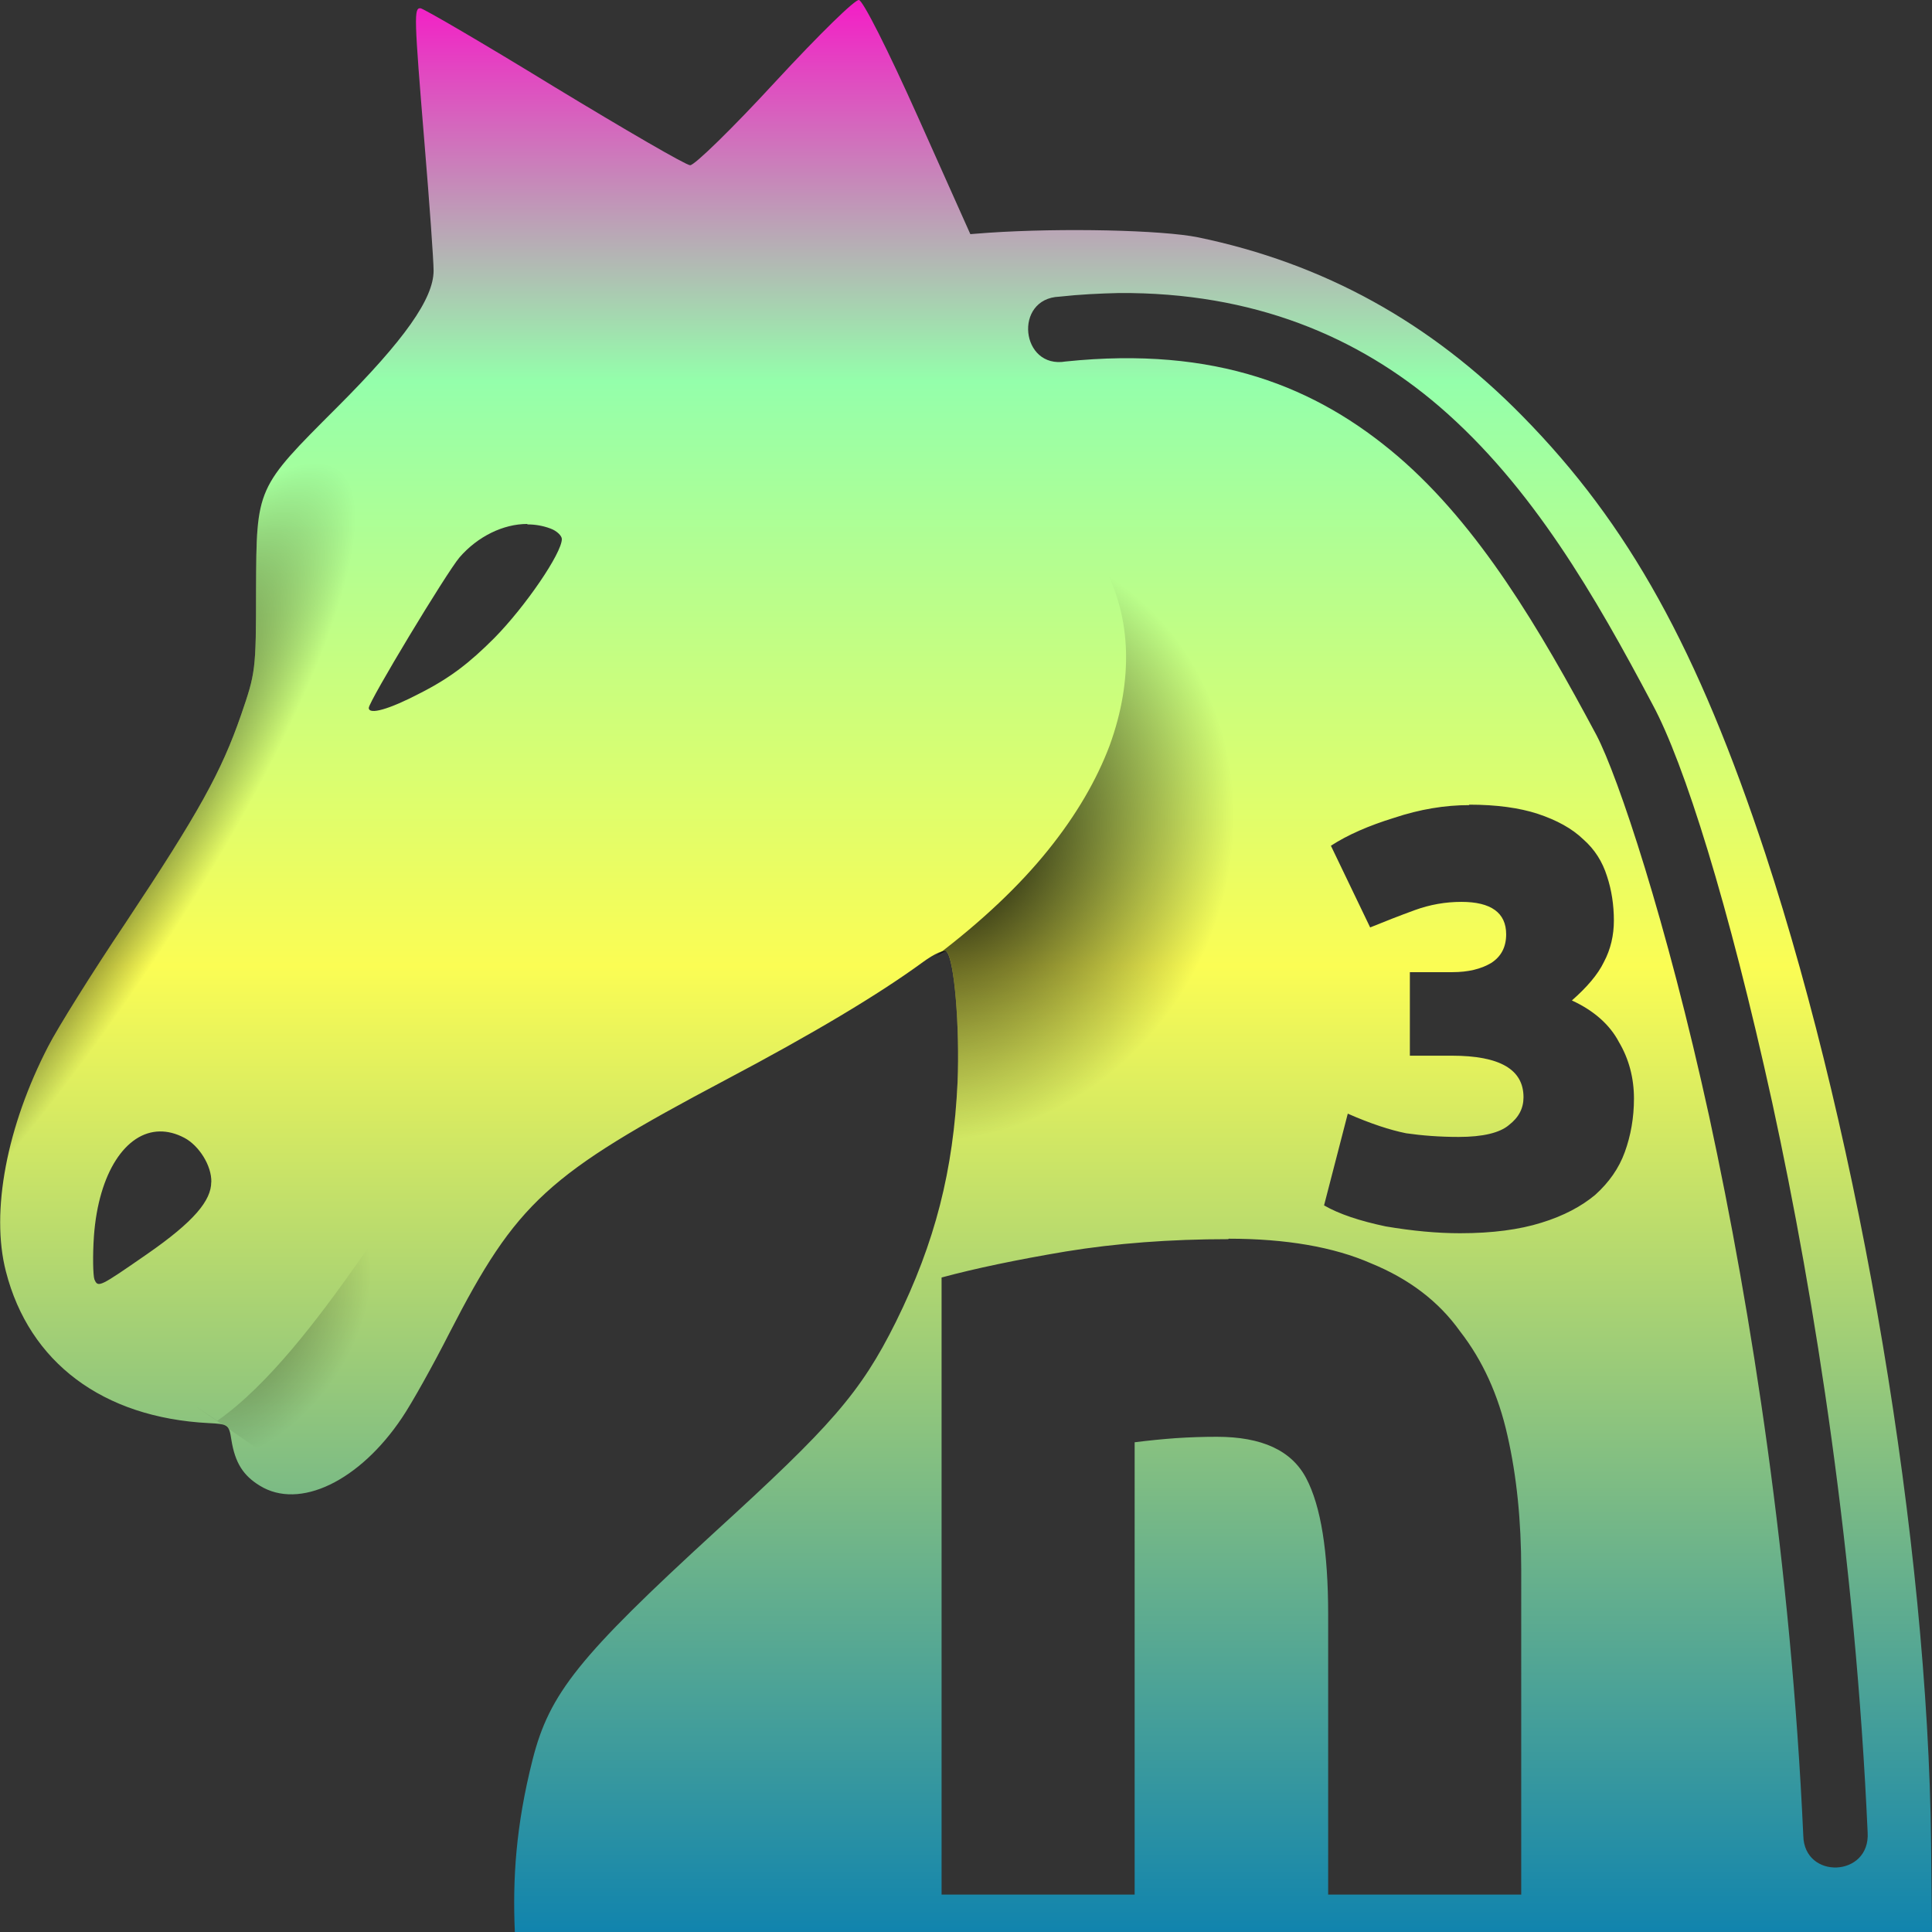 <?xml version="1.0" encoding="UTF-8" standalone="no"?>
<!-- Created with Inkscape (http://www.inkscape.org/) -->

<svg
   width="16"
   height="16"
   viewBox="0 0 4.233 4.233"
   version="1.1"
   id="svg8"
   xmlns:xlink="http://www.w3.org/1999/xlink"
   xmlns="http://www.w3.org/2000/svg"
   xmlns:svg="http://www.w3.org/2000/svg"
   xmlns:rdf="http://www.w3.org/1999/02/22-rdf-syntax-ns#"
   xmlns:cc="http://creativecommons.org/ns#"
   xmlns:dc="http://purl.org/dc/elements/1.1/">
<rect x="0" y="0" width="4.233" height="4.233" fill="#333333" stroke="none"/>
<defs>
   <style id="current-color-scheme" type="text/css">
   .ColorScheme-Text { color: #0abdc6; } .ColorScheme-Highlight { color:#5294e2; }
  </style>
  <linearGradient id="arrongin" x1="0%" x2="0%" y1="0%" y2="100%">
   <stop offset="0%" style="stop-color:#dd9b44; stop-opacity:1"/>
   <stop offset="100%" style="stop-color:#ad6c16; stop-opacity:1"/>
  </linearGradient>
  <linearGradient id="aurora" x1="0%" x2="0%" y1="0%" y2="100%">
   <stop offset="0%" style="stop-color:#09D4DF; stop-opacity:1"/>
   <stop offset="100%" style="stop-color:#9269F4; stop-opacity:1"/>
  </linearGradient>
  <linearGradient id="cyberneon" x1="0%" x2="0%" y1="0%" y2="100%">
    <stop offset="0" style="stop-color:#0abdc6; stop-opacity:1"/>
    <stop offset="1" style="stop-color:#ea00d9; stop-opacity:1"/>
  </linearGradient>
  <linearGradient id="fitdance" x1="0%" x2="0%" y1="0%" y2="100%">
   <stop offset="0%" style="stop-color:#1AD6AB; stop-opacity:1"/>
   <stop offset="100%" style="stop-color:#329DB6; stop-opacity:1"/>
  </linearGradient>
  <linearGradient id="oomox" x1="0%" x2="0%" y1="0%" y2="100%">
   <stop offset="0%" style="stop-color:#0abdc6; stop-opacity:1"/>
   <stop offset="100%" style="stop-color:#b800ff; stop-opacity:1"/>
  </linearGradient>
  <linearGradient id="rainblue" x1="0%" x2="0%" y1="0%" y2="100%">
   <stop offset="0%" style="stop-color:#00F260; stop-opacity:1"/>
   <stop offset="100%" style="stop-color:#0575E6; stop-opacity:1"/>
  </linearGradient>
  <linearGradient id="sunrise" x1="0%" x2="0%" y1="0%" y2="100%">
   <stop offset="0%" style="stop-color: #FF8501; stop-opacity:1"/>
   <stop offset="100%" style="stop-color: #FFCB01; stop-opacity:1"/>
  </linearGradient>
  <linearGradient id="telinkrin" x1="0%" x2="0%" y1="0%" y2="100%">
   <stop offset="0%" style="stop-color: #b2ced6; stop-opacity:1"/>
   <stop offset="100%" style="stop-color: #6da5b7; stop-opacity:1"/>
  </linearGradient>
  <linearGradient id="60spsycho" x1="0%" x2="0%" y1="0%" y2="100%">
   <stop offset="0%" style="stop-color: #df5940; stop-opacity:1"/>
   <stop offset="25%" style="stop-color: #d8d15f; stop-opacity:1"/>
   <stop offset="50%" style="stop-color: #e9882a; stop-opacity:1"/>
   <stop offset="100%" style="stop-color: #279362; stop-opacity:1"/>
  </linearGradient>
  <linearGradient id="90ssummer" x1="0%" x2="0%" y1="0%" y2="100%">
   <stop offset="0%" style="stop-color: #f618c7; stop-opacity:1"/>
   <stop offset="20%" style="stop-color: #94ffab; stop-opacity:1"/>
   <stop offset="50%" style="stop-color: #fbfd54; stop-opacity:1"/>
   <stop offset="100%" style="stop-color: #0f83ae; stop-opacity:1"/>
  </linearGradient>
    <linearGradient
       id="linearGradient3891">
      <stop
         style="stop-color:#000000;stop-opacity:1;"
         offset="0"
         id="stop3887" />
      <stop
         style="stop-color:#000000;stop-opacity:0;"
         offset="1"
         id="stop3889" />
    </linearGradient>
    <linearGradient
       id="linearGradient3628">
      <stop
         style="stop-color:#000000;stop-opacity:1"
         offset="0"
         id="stop3624" />
      <stop
         style="stop-color:#000000;stop-opacity:0"
         offset="1"
         id="stop3626" />
    </linearGradient>
    <radialGradient
       xlink:href="#linearGradient3628"
       id="radialGradient4190"
       gradientUnits="userSpaceOnUse"
       gradientTransform="matrix(0.028,0.022,-0.023,0.031,0.526,-0.908)"
       cx="80.745"
       cy="31.199"
       fx="80.745"
       fy="31.199"
       r="17.514" />
    <radialGradient
       xlink:href="#linearGradient3628"
       id="radialGradient4200"
       gradientUnits="userSpaceOnUse"
       gradientTransform="matrix(0.042,-0.06,0.014,0.01,-2.989,5.609)"
       cx="63.692"
       cy="24.915"
       fx="63.692"
       fy="24.915"
       r="16.81" />
    <radialGradient
       xlink:href="#linearGradient3891"
       id="radialGradient4208"
       gradientUnits="userSpaceOnUse"
       gradientTransform="matrix(0.603,-0.005,0.003,0.343,0.872,-93.179)"
       cx="10.146"
       cy="261.3"
       fx="10.146"
       fy="261.3"
       r="7.934" />
    <radialGradient
       xlink:href="#linearGradient3891"
       id="radialGradient4271"
       cx="36.438"
       cy="11.168"
       fx="36.438"
       fy="11.168"
       r="0.921"
       gradientTransform="matrix(0.213,-0.287,0.179,0.136,-9.204,11.85)"
       gradientUnits="userSpaceOnUse" />
  </defs>
  <path
     id="path4098"
     class="ColorScheme-Text"
     style="font-style:normal;font-variant:normal;font-weight:normal;font-stretch:normal;font-size:10.583px;line-height:80%;font-family:'DejaVu Sans';-inkscape-font-specification:'DejaVu Sans';letter-spacing:0px;word-spacing:0px;display:inline;fill:url(#90ssummer);fill-opacity:1;stroke:none;stroke-width:0.285;stroke-linecap:square;stroke-linejoin:miter;stroke-miterlimit:4;stroke-dasharray:none;stroke-opacity:1;paint-order:markers stroke fill"
     d="M 1.882,3.2316925e-5 C 1.874,-0.002 1.798,0.072 1.698,0.18 1.605,0.281 1.521,0.363 1.512,0.362 1.503,0.362 1.369,0.284 1.214,0.19 1.059,0.095 0.927,0.018 0.921,0.018 c -0.014,0 -0.014,0.016 0.009,0.295 0.011,0.132 0.02,0.258 0.02,0.28 2.08e-5,0.061 -0.063,0.151 -0.212,0.3 C 0.561,1.07 0.562,1.067 0.561,1.292 0.561,1.469 0.56,1.474 0.528,1.567 0.485,1.691 0.436,1.78 0.275,2.022 0.202,2.131 0.126,2.253 0.106,2.292 c -0.091,0.175 -0.127,0.363 -0.093,0.494 0.051,0.199 0.212,0.32 0.444,0.332 0.043,0.002 0.045,0.004 0.05,0.037 0.008,0.05 0.026,0.078 0.062,0.1 C 0.656,3.309 0.788,3.245 0.881,3.106 0.902,3.075 0.949,2.991 0.985,2.92 1.132,2.634 1.199,2.573 1.588,2.367 1.781,2.265 1.925,2.179 2.022,2.108 c 0.026,-0.019 0.047,-0.028 0.052,-0.023 0.017,0.017 0.029,0.166 0.024,0.286 -0.009,0.193 -0.049,0.351 -0.135,0.525 C 1.885,3.053 1.819,3.126 1.568,3.355 1.268,3.63 1.204,3.71 1.167,3.855 1.13,4.001 1.123,4.117 1.128,4.233 H 4.233 L 4.231,4.038 C 4.224,3.38 4.077,2.508 3.868,1.871 3.72,1.423 3.569,1.149 3.336,0.912 3.134,0.706 2.9,0.577 2.625,0.52 2.546,0.504 2.328,0.499 2.165,0.51 l -0.039,0.003 -0.114,-0.255 C 1.944,0.106 1.891,0.002 1.882,4.7635955e-5 Z M 2.451,0.642 C 2.747,0.64 2.976,0.738 3.154,0.891 3.357,1.066 3.495,1.306 3.621,1.544 3.69,1.672 3.787,1.979 3.883,2.416 3.978,2.853 4.065,3.412 4.092,4.015 4.098,4.113 3.953,4.119 3.951,4.022 3.924,3.429 3.838,2.877 3.745,2.447 3.651,2.017 3.545,1.701 3.498,1.611 3.373,1.377 3.241,1.153 3.063,1 2.884,0.847 2.663,0.758 2.335,0.792 2.236,0.809 2.22,0.654 2.321,0.65 c 0.045,-0.005 0.089,-0.007 0.131,-0.008 z M 1.156,1.149 c 0.017,-2.35e-5 0.034,0.003 0.05,0.009 0.014,0.005 0.025,0.016 0.025,0.023 0,0.031 -0.08,0.148 -0.148,0.217 -0.054,0.054 -0.096,0.087 -0.163,0.121 -0.067,0.035 -0.112,0.048 -0.112,0.032 0,-0.014 0.17,-0.296 0.199,-0.33 0.04,-0.046 0.096,-0.073 0.148,-0.073 z m 2.063,0.614 c 0.06,0 0.11,0.007 0.15,0.02 0.042,0.014 0.075,0.032 0.1,0.056 0.025,0.022 0.042,0.049 0.052,0.081 0.01,0.03 0.015,0.063 0.015,0.097 0,0.032 -0.007,0.063 -0.022,0.091 -0.013,0.027 -0.037,0.055 -0.07,0.084 0.048,0.022 0.083,0.053 0.103,0.091 0.022,0.037 0.033,0.079 0.033,0.124 0,0.042 -0.007,0.081 -0.02,0.117 -0.013,0.036 -0.035,0.067 -0.065,0.094 -0.03,0.025 -0.069,0.046 -0.118,0.061 -0.048,0.015 -0.107,0.023 -0.178,0.023 -0.05,0 -0.104,-0.005 -0.163,-0.015 -0.057,-0.012 -0.102,-0.027 -0.135,-0.046 l 0.052,-0.201 c 0.05,0.022 0.093,0.036 0.128,0.043 0.035,0.005 0.073,0.008 0.115,0.008 0.053,0 0.09,-0.009 0.11,-0.026 0.022,-0.017 0.032,-0.037 0.032,-0.061 0,-0.061 -0.052,-0.091 -0.157,-0.091 H 3.089 V 2.13 h 0.093 c 0.035,0 0.063,-0.007 0.085,-0.02 0.022,-0.014 0.033,-0.035 0.033,-0.063 0,-0.047 -0.033,-0.071 -0.098,-0.071 -0.035,0 -0.069,0.006 -0.102,0.018 -0.033,0.012 -0.066,0.025 -0.098,0.038 L 2.916,1.853 C 2.953,1.829 2.999,1.809 3.054,1.792 3.111,1.773 3.166,1.764 3.219,1.764 Z M 0.35,2.479 c 0.017,-2.656e-4 0.035,0.004 0.054,0.014 0.032,0.017 0.06,0.061 0.059,0.097 h -1.7593e-4 c -6.536e-5,0.04 -0.037,0.086 -0.141,0.158 -0.104,0.072 -0.107,0.074 -0.115,0.055 -0.003,-0.009 -0.004,-0.052 -0.001,-0.095 C 0.216,2.569 0.276,2.48 0.35,2.479 Z M 2.692,2.714 c 0.125,0 0.23,0.018 0.312,0.054 0.083,0.034 0.148,0.083 0.195,0.149 0.049,0.063 0.084,0.139 0.104,0.229 0.02,0.088 0.03,0.186 0.03,0.294 V 4.151 H 2.91 V 3.538 c 0,-0.139 -0.016,-0.238 -0.048,-0.299 -0.032,-0.061 -0.097,-0.091 -0.196,-0.091 -0.03,0 -0.06,0.001 -0.09,0.003 -0.028,0.002 -0.058,0.005 -0.09,0.009 V 4.151 H 2.063 v -1.352 c 0.074,-0.02 0.165,-0.039 0.272,-0.057 0.11,-0.018 0.229,-0.027 0.356,-0.027 z" />
  <path
     style="font-style:normal;font-variant:normal;font-weight:normal;font-stretch:normal;font-size:10.583px;line-height:80%;font-family:'DejaVu Sans';-inkscape-font-specification:'DejaVu Sans';letter-spacing:0px;word-spacing:0px;display:inline;fill:url(#radialGradient4190);fill-opacity:1;stroke:none;stroke-width:0.285;stroke-linecap:square;stroke-linejoin:miter;stroke-miterlimit:4;stroke-dasharray:none;stroke-opacity:1;paint-order:markers stroke fill"
     d="M 3.599,4.233 C 3.59,4.133 3.583,4.038 3.554,3.865 3.511,3.62 3.451,3.322 3.384,3.024 3.317,2.726 3.243,2.429 3.173,2.187 3.102,1.944 3.035,1.756 2.982,1.677 2.931,1.602 2.881,1.535 2.829,1.476 2.778,1.418 2.724,1.367 2.666,1.324 2.609,1.281 2.547,1.246 2.478,1.218 2.443,1.204 2.4,1.197 2.361,1.186 2.382,1.205 2.403,1.221 2.422,1.248 2.449,1.3 2.465,1.36 2.467,1.425 2.469,1.49 2.458,1.56 2.431,1.634 2.403,1.708 2.359,1.785 2.296,1.863 2.234,1.94 2.152,2.018 2.049,2.096 c 0.008,-0.004 0.022,-0.013 0.025,-0.011 0.017,0.017 0.029,0.166 0.024,0.286 -0.009,0.193 -0.049,0.351 -0.135,0.525 -0.078,0.157 -0.145,0.231 -0.395,0.46 -0.3,0.274 -0.364,0.354 -0.401,0.5 -0.037,0.145 -0.044,0.262 -0.039,0.378 z"
     id="path4106" />
  <path
     id="path4116"
     d="M 1.882,6.9763443e-5 C 1.874,-0.002 1.798,0.072 1.698,0.18 1.605,0.281 1.521,0.363 1.512,0.362 1.503,0.362 1.369,0.284 1.214,0.19 1.059,0.095 0.927,0.018 0.921,0.018 c -0.014,0 -0.014,0.017 0.009,0.295 0.011,0.132 0.02,0.258 0.02,0.28 2.053e-5,0.061 -0.063,0.151 -0.212,0.3 C 0.561,1.07 0.562,1.067 0.561,1.292 0.561,1.469 0.56,1.474 0.528,1.567 0.485,1.691 0.436,1.78 0.275,2.021 0.202,2.131 0.126,2.253 0.106,2.292 0.014,2.467 -0.021,2.655 0.012,2.786 c 0.051,0.199 0.212,0.32 0.444,0.333 0.023,0.001 0.033,0.001 0.039,0.007 C 0.623,2.932 0.76,2.7 0.925,2.442 1.097,2.175 1.282,1.899 1.465,1.667 c 0.092,-0.116 0.183,-0.22 0.272,-0.306 0.089,-0.086 0.175,-0.155 0.258,-0.199 0.041,-0.022 0.081,-0.038 0.12,-0.046 0.039,-0.009 0.076,-0.011 0.112,-0.004 0.036,0.006 0.071,0.02 0.103,0.042 0.011,0.008 0.021,0.023 0.032,0.032 0.004,0.001 0.008,0.002 0.011,0.003 L 2.127,0.513 2.126,0.513 2.012,0.258 C 1.944,0.106 1.891,0.002 1.882,1.1061419e-4 Z"
     style="font-style:normal;font-variant:normal;font-weight:normal;font-stretch:normal;font-size:10.583px;line-height:80%;font-family:'DejaVu Sans';-inkscape-font-specification:'DejaVu Sans';letter-spacing:0px;word-spacing:0px;display:inline;fill:url(#radialGradient4200);fill-opacity:1;stroke:none;stroke-width:0.285;stroke-linecap:square;stroke-linejoin:miter;stroke-miterlimit:4;stroke-dasharray:none;stroke-opacity:1;paint-order:markers stroke fill" />
  <path
     style="display:inline;opacity:0.332;fill:url(#radialGradient4271);fill-opacity:1;fill-rule:evenodd;stroke:none;stroke-width:0.071px;stroke-linecap:butt;stroke-linejoin:miter;stroke-opacity:1"
     d="M 0.476,3.113 C 0.701,2.956 0.917,2.522 0.922,2.611 0.926,2.701 0.79,3.328 0.56,3.171 0.331,3.015 0.476,3.113 0.476,3.113 Z"
     id="path4262" />
</svg>
